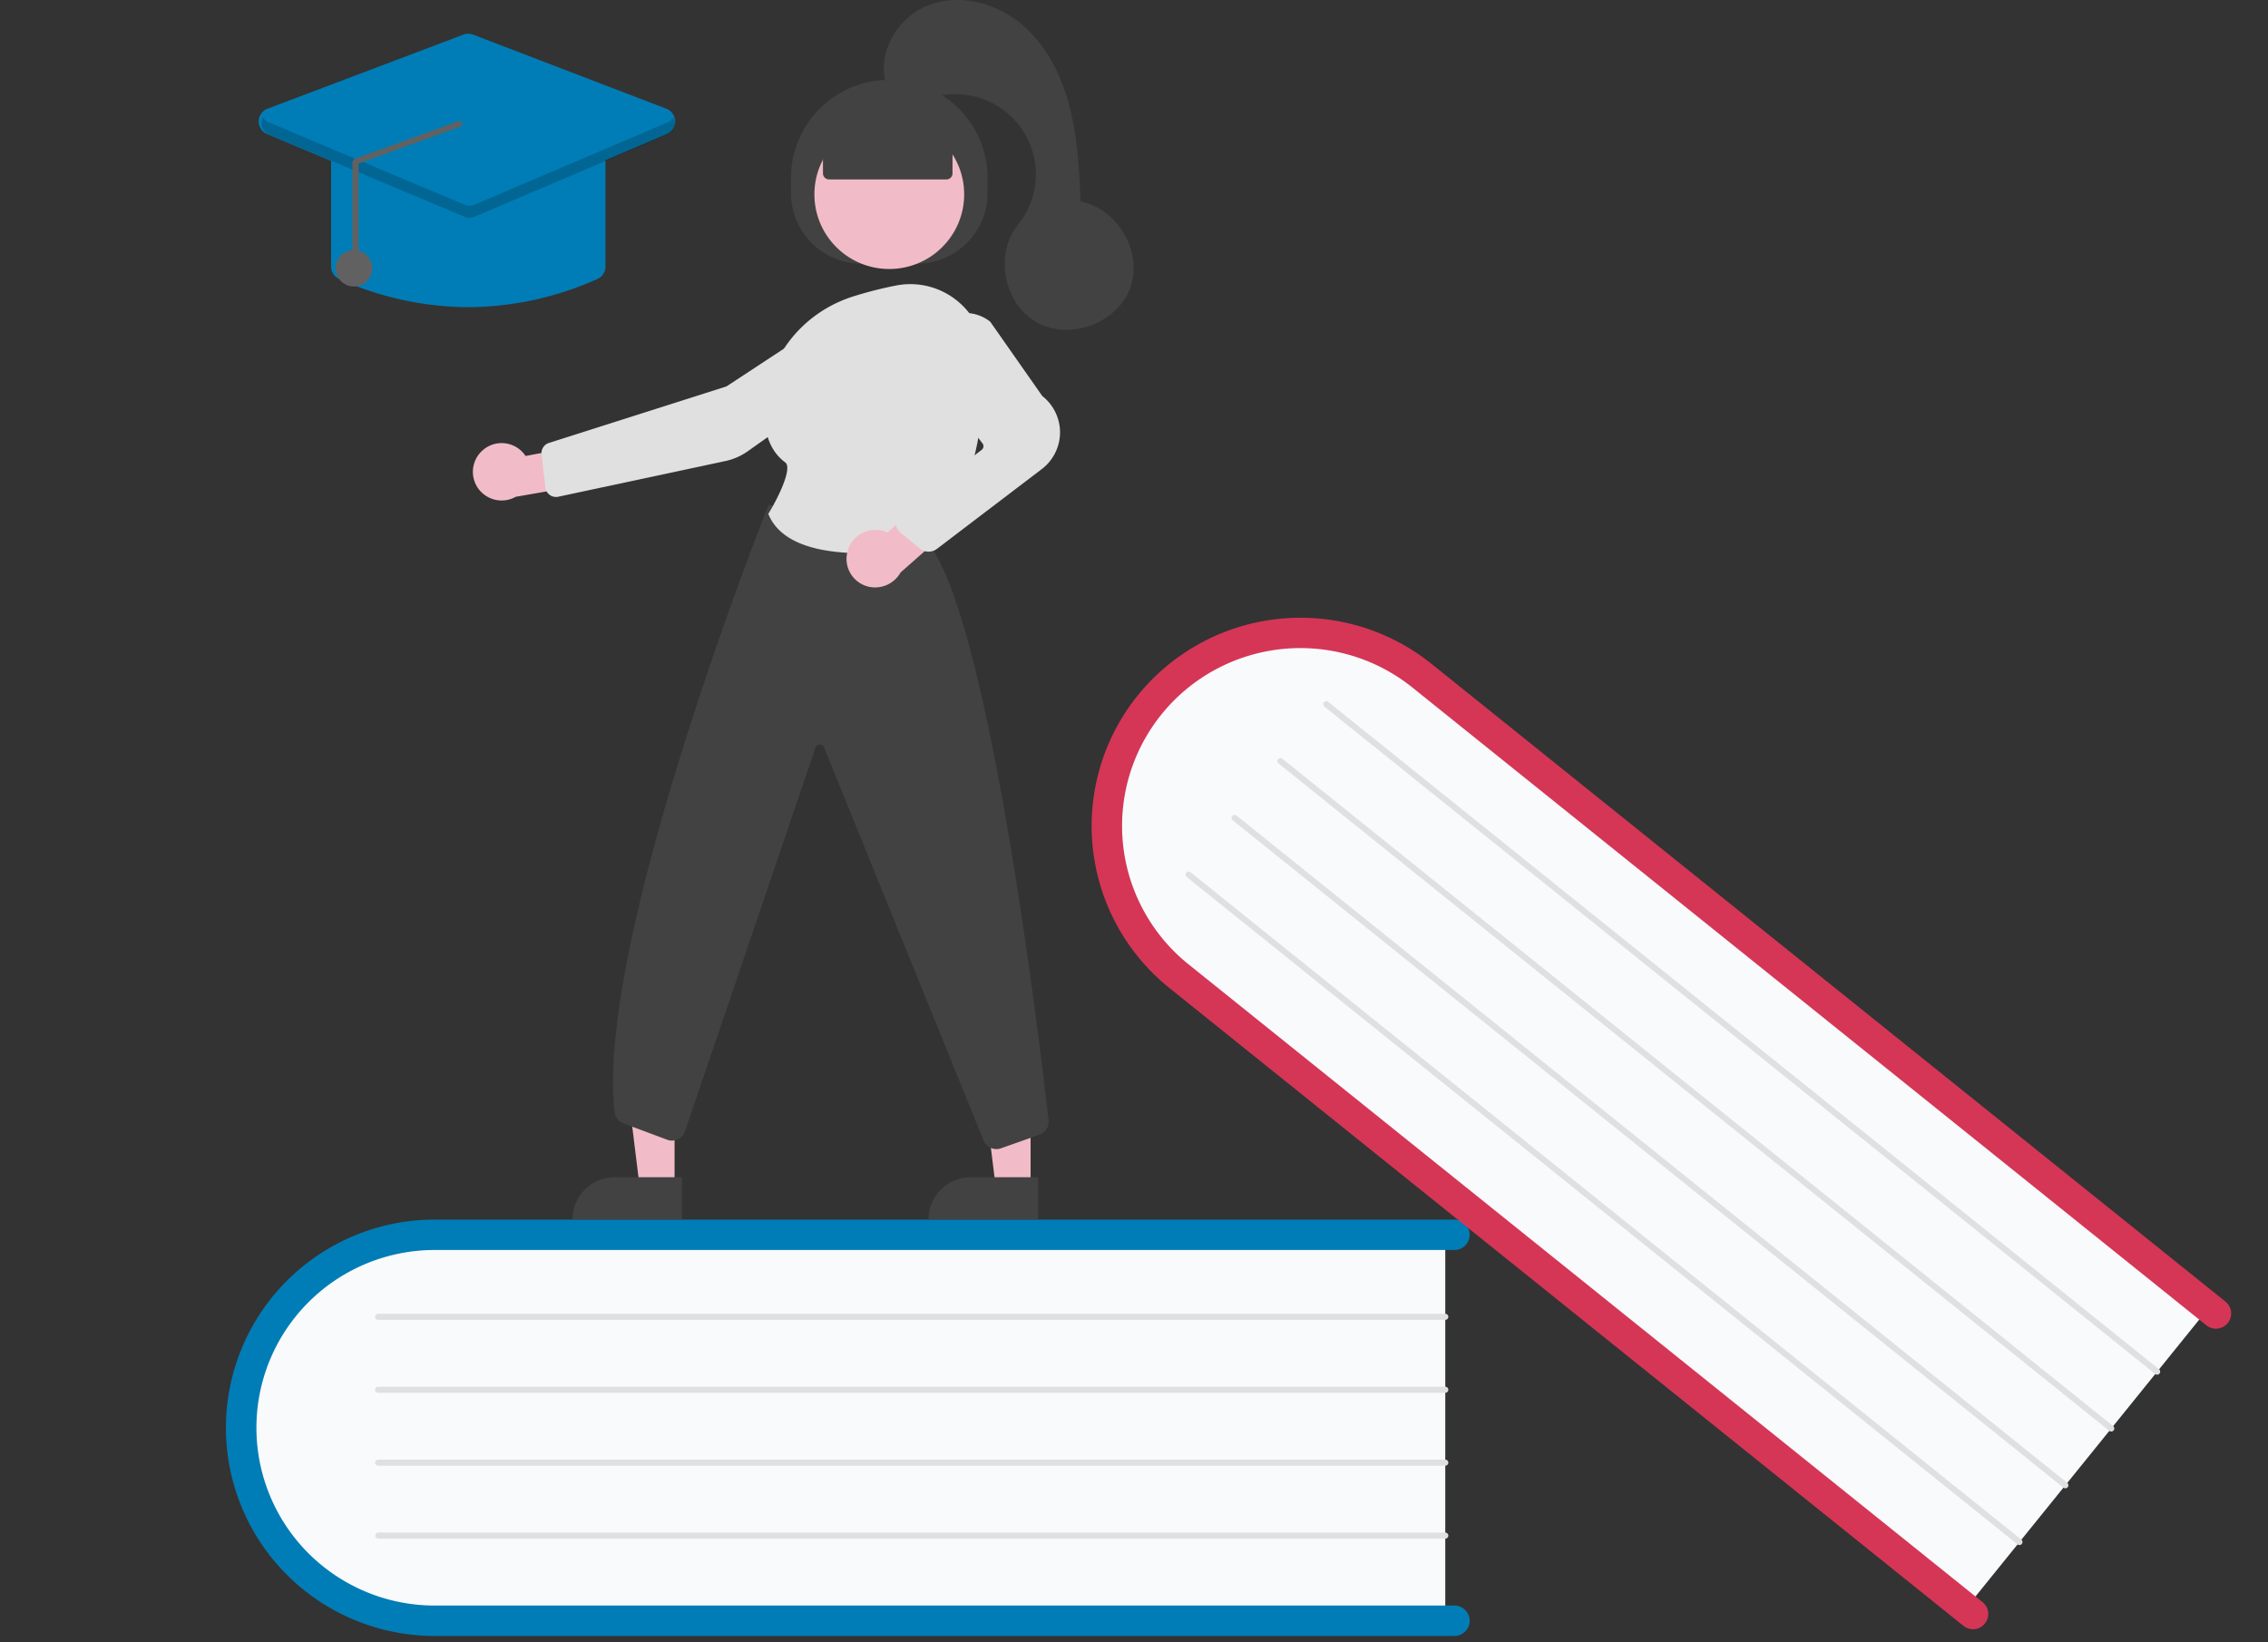 <svg width="250" height="181" fill="none" xmlns="http://www.w3.org/2000/svg"><rect width="100%" height="100%" fill="#333333" stroke="none"/><g clip-path="url(#clip0_34_22697)"><path d="M159.312 135.438v43.55H49.87c-12.469 0-22.614-9.768-22.614-21.775 0-12.007 10.145-21.775 22.614-21.775h109.442z" fill="#F8FAFB"/><path d="M162.001 178.658a1.681 1.681 0 01-1.681 1.675H47.921a23.05 23.05 0 01-16.276-6.721 22.913 22.913 0 01-6.741-16.227 22.91 22.91 0 016.741-16.226 23.05 23.05 0 0116.276-6.721H160.32a1.682 1.682 0 011.681 1.675 1.683 1.683 0 01-1.681 1.675H47.921a19.685 19.685 0 00-13.9 5.74 19.567 19.567 0 00-5.757 13.857 19.567 19.567 0 005.758 13.858 19.689 19.689 0 0013.9 5.74H160.32a1.683 1.683 0 011.681 1.675z" fill="#007DB6"/><path d="M159.313 145.49H41.705a.336.336 0 110-.67h117.608a.339.339 0 01.336.335.335.335 0 01-.336.335zm0 8.039H41.705a.336.336 0 110-.67h117.608a.335.335 0 010 .67zm0 8.039H41.705a.336.336 0 110-.67h117.608a.335.335 0 010 .67zm0 8.04H41.705a.336.336 0 01-.237-.572.336.336 0 01.237-.098h117.608a.334.334 0 110 .67z" fill="#E0E0E0"/><path d="M243.895 143.637l-27.407 33.913-85.22-68.459c-9.71-7.8-11.462-21.753-3.906-31.102 7.556-9.35 21.603-10.61 31.313-2.81l85.22 68.458z" fill="#F8FAFB"/><path d="M218.792 178.966a1.68 1.68 0 01-2.362.253l-87.524-70.308a22.9 22.9 0 01-3.481-32.267 23.067 23.067 0 0132.365-3.471l87.523 70.308a1.682 1.682 0 01.617 1.125 1.67 1.67 0 01-.866 1.65 1.679 1.679 0 01-1.859-.166l-87.523-70.309a19.68 19.68 0 00-6.797-3.547 19.718 19.718 0 00-14.963 1.602 19.65 19.65 0 00-5.887 4.905 19.577 19.577 0 00-3.555 6.778 19.536 19.536 0 001.613 14.916 19.592 19.592 0 004.922 5.867l87.523 70.309a1.674 1.674 0 01.254 2.355z" fill="#D53656"/><path d="M237.57 151.459l-91.579-73.566a.337.337 0 01-.111-.356.323.323 0 01.061-.115.337.337 0 01.472-.05l91.579 73.565a.341.341 0 01.112.356.341.341 0 01-.287.239.34.34 0 01-.247-.073zm-5.06 6.266l-91.578-73.567a.33.33 0 01-.123-.225.337.337 0 01.544-.297l91.579 73.567a.325.325 0 01.123.225.335.335 0 01-.545.297zm-5.06 6.258l-91.578-73.567a.33.33 0 01-.123-.225.332.332 0 01.298-.369.335.335 0 01.246.072l91.579 73.567a.326.326 0 01.123.225.335.335 0 01-.545.297zm-5.059 6.257l-91.579-73.566a.338.338 0 01-.123-.225.338.338 0 01.173-.33.339.339 0 01.372.033l91.579 73.567a.325.325 0 01.123.225.338.338 0 01-.173.33.344.344 0 01-.256.027.323.323 0 01-.116-.061z" fill="#E0E0E0"/><path d="M113.602 130.859l-3.841-.001-1.827-14.772 5.67.001-.002 14.772z" fill="#F1BCC7"/><path d="M107.017 129.766h7.408v4.65h-12.073a4.65 4.65 0 014.665-4.65z" fill="#424242"/><path d="M74.357 130.859l-3.842-.001-1.826-14.772 5.67.001-.002 14.772z" fill="#F1BCC7"/><path d="M67.772 129.766h7.408v4.65H63.107a4.642 4.642 0 012.88-4.296 4.671 4.671 0 011.785-.354zM87.188 21.284v-1.675c0-2.866 1.142-5.614 3.174-7.64a10.853 10.853 0 017.663-3.164c2.874 0 5.63 1.138 7.662 3.164a10.784 10.784 0 013.174 7.64v1.675a7.777 7.777 0 01-2.288 5.507 7.824 7.824 0 01-5.524 2.282H95a7.834 7.834 0 01-5.524-2.282 7.788 7.788 0 01-2.288-5.507z" fill="#424242"/><path d="M98.025 29.651c4.558 0 8.253-3.683 8.253-8.228 0-4.544-3.695-8.228-8.254-8.228-4.558 0-8.252 3.684-8.252 8.228 0 4.545 3.694 8.229 8.252 8.229zm-44.892 20.05a3.152 3.152 0 012.531-.836 3.158 3.158 0 012.268 1.398l7.075-1.334 1.862 4.088-10.018 1.745a3.177 3.177 0 01-4.113-.884 3.152 3.152 0 01.395-4.177z" fill="#F1BCC7"/><path d="M91.59 34.834l.093.14-11.602 7.62-19.576 6.231a1.178 1.178 0 00-.81 1.253l.427 3.667a1.17 1.17 0 00.928 1.013c.16.033.326.032.486-.002L79.96 50.82a6.667 6.667 0 002.477-1.087l13.034-9.245a3.36 3.36 0 001.397-2.998 3.336 3.336 0 00-1.874-2.73 3.36 3.36 0 00-3.311.215l-.093-.14z" fill="#E0E0E0"/><path d="M109.83 126.666a1.523 1.523 0 01-1.391-.905l-17.61-43.384a.503.503 0 00-.944.053l-14.368 42.236a1.516 1.516 0 01-.778.909 1.51 1.51 0 01-1.198.059l-4.818-1.801a1.51 1.51 0 01-.974-1.241c-2.167-18.825 16.734-66.341 16.925-66.819l.053-.132 17.23 3.8.036.038c6.875 7.477 12.525 54.634 13.588 64.011a1.497 1.497 0 01-.998 1.59l-4.253 1.5c-.161.057-.33.086-.5.086z" fill="#424242"/><path d="M94.984 60.976c-4.174 0-8.829-.83-10.261-4.255l-.033-.079.044-.073c1.131-1.85 2.626-5.005 1.822-5.597-1.582-1.167-2.35-3.086-2.282-5.704.148-5.684 4.033-10.73 9.666-12.557a43.004 43.004 0 014.793-1.23 8.185 8.185 0 016.765 1.666 8.215 8.215 0 013.056 6.321c.059 6.074-.879 14.534-5.683 20.342-.225.27-.538.451-.884.513a41.193 41.193 0 01-7.003.653z" fill="#E0E0E0"/><path d="M93.431 60.747a3.203 3.203 0 011.502-1.92 3.22 3.22 0 012.422-.312c.167.046.33.106.487.18l5.372-4.875 3.735 2.51-7.682 6.777a3.214 3.214 0 01-3.633 1.537 3.16 3.16 0 01-1.917-1.49 3.143 3.143 0 01-.286-2.407z" fill="#F1BCC7"/><path d="M102.363 60.81a1.51 1.51 0 01-.956-.34l-2.119-1.727a1.507 1.507 0 01.037-2.363l8.885-6.794a.505.505 0 00.095-.702l-5.484-7.228a4.44 4.44 0 01.298-5.733 4.457 4.457 0 016.011-.48l.035.037 5.726 8.175a5.095 5.095 0 011.955 4.081 5.096 5.096 0 01-2.076 4.021l-11.507 8.757a1.518 1.518 0 01-.9.295z" fill="#E0E0E0"/><path d="M90.714 19.109v-4.083l7.31-3.182 6.971 3.182v4.083a.67.67 0 01-.672.67H91.386a.673.673 0 01-.672-.67z" fill="#424242"/><path d="M97.689 9.347c-1.075-3.43 1.182-7.361 4.52-8.719 3.337-1.358 7.329-.409 10.145 1.834 2.816 2.244 4.563 5.603 5.489 9.076.926 3.473 1.102 7.095 1.272 10.684 4.101.75 6.89 5.6 5.469 9.507-1.42 3.907-6.677 5.849-10.308 3.806-3.631-2.042-4.682-7.532-2.062-10.765a8.814 8.814 0 00.197-10.855 8.863 8.863 0 00-4.764-3.224 8.887 8.887 0 00-5.745.374c-2.02.843-4.556-1.346-4.213-1.718z" fill="#424242"/><path d="M51.618 33.862a35.186 35.186 0 01-14.23-3.108 1.501 1.501 0 01-.891-1.374v-12.2c0-.4.16-.784.443-1.066a1.516 1.516 0 011.069-.442h27.217c.401 0 .786.16 1.07.442.283.282.442.666.442 1.065v12.2a1.494 1.494 0 01-.89 1.375 35.186 35.186 0 01-14.23 3.108z" fill="#007DB6"/><path d="M51.614 23.975a1.52 1.52 0 01-.588-.118L29.443 14.78a1.511 1.511 0 01-.924-1.417 1.504 1.504 0 01.975-1.381l21.584-8.164a1.51 1.51 0 011.079.003l21.294 8.163a1.512 1.512 0 01.97 1.38 1.504 1.504 0 01-.918 1.413L52.21 23.855c-.189.08-.39.12-.595.12z" fill="#007DB6"/><path d="M39.017 31.583c1.113 0 2.016-.9 2.016-2.01 0-1.11-.903-2.01-2.016-2.01-1.114 0-2.017.9-2.017 2.01 0 1.11.903 2.01 2.017 2.01z" fill="#616161"/><path opacity=".2" d="M73.577 13.49l-21.295 9.08a1.347 1.347 0 01-1.05.002l-21.584-9.078a1.318 1.318 0 01-.643-.563 1.335 1.335 0 00.643 1.903l21.583 9.078a1.347 1.347 0 001.051-.002l21.295-9.079a1.34 1.34 0 00.636-1.9 1.319 1.319 0 01-.636.56z" fill="#0A0A0A"/><path d="M39.186 29.568a.336.336 0 00.336-.335v-11.21l11.083-4.025a.336.336 0 00.34-.33.334.334 0 00-.33-.34l-11.083 4.025a.659.659 0 00-.481.193.665.665 0 00-.2.477v11.21a.334.334 0 00.335.335z" fill="#616161"/></g><defs><clipPath id="clip0_34_22697"><path fill="#fff" d="M0 0h250v180.664H0z"/></clipPath></defs></svg>